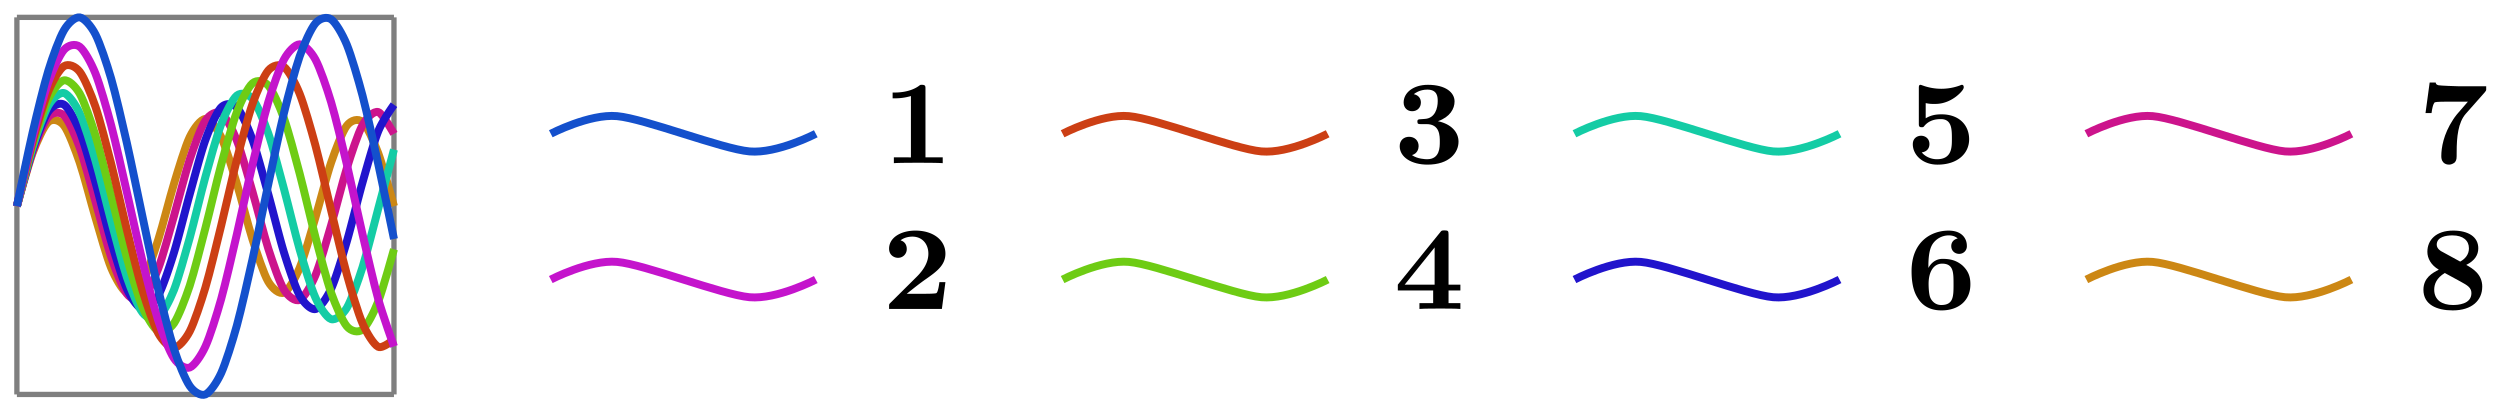 <svg xmlns="http://www.w3.org/2000/svg" xmlns:xlink="http://www.w3.org/1999/xlink" width="187.94" height="30.998"><defs><path id="b" d="M4.563 0v-.437H3.266v-5.157c0-.187 0-.297-.266-.297-.11 0-.125 0-.203.063-.688.516-1.656.516-1.828.516H.797v.437h.172a4.2 4.2 0 0 0 1.203-.172v4.61H.89V0c.343-.031 1.422-.031 1.828-.031.422 0 1.484 0 1.844.031m0 0"/><path id="c" d="M4.86-1.61c0-.718-.532-1.327-1.548-1.546.907-.313 1.25-.938 1.25-1.485 0-.671-.671-1.25-2-1.25-1.109 0-1.828.594-1.828 1.329 0 .406.282.656.641.656.39 0 .656-.281.656-.656 0-.297-.172-.547-.531-.625.063-.063.438-.344 1.016-.344.78 0 .78.593.78.875 0 .5-.187 1.281-.968 1.328l-.422.031c-.14.016-.14.11-.14.172 0 .188.093.188.265.188h.422c1 0 1 .874 1 1.328 0 .406 0 1.312-.953 1.312-.11 0-.734-.016-1.14-.312.406-.11.5-.47.5-.672 0-.422-.298-.703-.72-.703-.374 0-.702.25-.702.703 0 .843.906 1.39 2.093 1.39 1.64 0 2.328-.906 2.328-1.718m0 0"/><path id="d" d="M4.766-1.797c0-1.031-.72-1.875-2.078-1.875-.422 0-.797.063-1.188.297v-1.14c.313.062.453.062.64.062.25 0 .829 0 1.5-.453.204-.125.72-.563.72-.797 0-.031 0-.188-.141-.188 0 0-.047 0-.14.047a4.07 4.07 0 0 1-2.813 0c-.125-.047-.157-.047-.157-.047-.125 0-.125.125-.125.266v2.64c0 .157 0 .282.204.282.125 0 .14 0 .234-.125.375-.422.86-.485 1.219-.485.828 0 .828.782.828 1.485 0 .64 0 1.531-1.125 1.531-.485 0-.922-.234-1.14-.516.374-.046.577-.296.577-.624 0-.438-.343-.625-.625-.625s-.625.171-.625.64C.531-.64 1.25.11 2.391.11c1.53 0 2.375-.859 2.375-1.906m0 0"/><path id="e" d="M5.156-5.516v-.265H3.11c-.187 0-1.437-.047-1.546-.078-.172-.047-.188-.11-.204-.203H.906L.594-3.766h.453c.094-.75.25-.812.25-.812.125-.047.812-.047.984-.047h1.5c-.922 1.047-.922 1.063-1.11 1.344-.733 1.11-.89 2.14-.89 2.75 0 .625.485.64.578.64.235 0 .407-.14.454-.187.124-.188.124-.234.124-.75 0-1.156.11-2.234.688-2.89l1.438-1.626c.078-.093.093-.14.093-.172m0 0"/><path id="f" d="M4.766-2.016h-.453c-.016.125-.094.766-.235.829-.11.046-.781.046-.937.046H1.859c.485-.39 1.016-.812 1.47-1.125.75-.53 1.437-1.015 1.437-1.89 0-1.047-.953-1.735-2.25-1.735-1.11 0-1.985.532-1.985 1.36 0 .468.36.687.672.687a.65.65 0 0 0 .656-.672c0-.203-.078-.53-.468-.64.312-.25.718-.282.89-.282.735 0 1.203.547 1.203 1.282 0 .656-.375 1.234-.859 1.718l-2 1.985c-.094.094-.094.11-.094.281V0H4.5Zm0 0"/><path id="h" d="M5 0v-.437h-.89v-.954H5v-.437h-.89v-3.766c0-.265-.032-.312-.298-.312-.218 0-.234.015-.328.14L.297-1.828v.437h2.656v.954H1.922V0C2.25-.031 3.14-.031 3.5-.031c.375 0 1.172 0 1.5.031M3.063-1.828H.813l2.25-2.797Zm0 0"/><path id="j" d="M4.86-1.844c0-.484-.094-.968-.61-1.437-.469-.39-.937-.485-1.484-.485-.578 0-.922.407-1.063.688v-.156c0-1.125.219-1.485.313-1.641a1.47 1.47 0 0 1 1.218-.656c.172 0 .454.031.672.234-.36.078-.484.344-.484.563 0 .39.297.593.594.593a.57.57 0 0 0 .578-.609c0-.547-.375-1.14-1.375-1.14-1.297 0-2.781.827-2.781 3.046 0 .438.03 1.313.421 1.953.391.688 1.016 1 1.829 1 1.28 0 2.171-.734 2.171-1.953m-1.266-.015c0 .906 0 1.562-.922 1.562-.531 0-.766-.406-.828-.562-.125-.282-.125-1-.125-1.032 0-.921.39-1.515 1.015-1.515.86 0 .86.656.86 1.547m0 0"/><path id="l" d="M4.86-1.672c0-.953-.735-1.375-1.204-1.64.64-.313.906-.75.906-1.25 0-.86-.75-1.329-1.89-1.329-1.297 0-1.938.72-1.938 1.594 0 .484.266 1 .86 1.344-.485.25-1.156.61-1.156 1.515 0 1.11 1 1.547 2.203 1.547 1.453 0 2.218-.765 2.218-1.78m-1-2.89c0 .468-.282.796-.657 1l-1.375-.75c-.047-.016-.39-.204-.39-.516 0-.594.703-.703 1.187-.703.797 0 1.234.39 1.234.968m.187 3.375c0 .843-1.047.89-1.39.89-.798 0-1.407-.36-1.407-1.156 0-.406.172-.875.797-1.25l1.203.656c.484.266.797.438.797.86m0 0"/><clipPath id="a"><path d="M0 0h39v30.996H0Zm0 0"/></clipPath><clipPath id="g"><path d="M32 11h38v19.996H32Zm0 0"/></clipPath><clipPath id="i"><path d="M71 11h38v19.996H71Zm0 0"/></clipPath><clipPath id="k"><path d="M109 11h38v19.996h-38Zm0 0"/></clipPath><clipPath id="m"><path d="M148 11h38v19.996h-38Zm0 0"/></clipPath></defs><path fill="none" stroke="#7F7F7F" stroke-miterlimit="10" stroke-width=".399" d="M1.27 29.652h28.347M1.27 1.305h28.347M1.27 29.652V1.305M29.617 29.652V1.305"/><g fill="none" stroke-miterlimit="10" stroke-width=".598" clip-path="url(#a)"><path stroke="#CC8714" d="M1.27 15.5s.851-3.11 1.18-3.988c.327-.88.855-2.055 1.183-2.344.328-.285.851-.148 1.18.277.328.422.851 1.82 1.18 2.778.327.96.855 3.035 1.183 4.132.328 1.098.851 2.997 1.18 3.782.328.781.855 1.718 1.18 1.863.327.145.855-.27 1.183-.824.328-.551.851-2.145 1.18-3.168.328-1.02.855-3.133 1.183-4.203.324-1.07.852-2.828 1.18-3.504s.851-1.356 1.18-1.356.855.68 1.183 1.356.852 2.433 1.18 3.504c.328 1.07.851 3.18 1.18 4.203s.855 2.617 1.183 3.168c.328.554.852.969 1.18.824s.855-1.082 1.18-1.863c.327-.785.855-2.684 1.183-3.782s.852-3.171 1.18-4.132c.328-.957.855-2.356 1.183-2.778.324-.425.852-.562 1.18-.277.328.289.851 1.465 1.18 2.344s1.183 3.988 1.183 3.988"/><path stroke="#CC148C" d="M1.27 15.5s.851-3.184 1.18-4.113c.327-.93.855-2.219 1.183-2.594s.851-.43 1.18-.11.851 1.516 1.18 2.415c.327.894.855 2.902 1.183 4.043.328 1.14.851 3.214 1.18 4.175.328.965.855 2.336 1.18 2.766.327.43.855.594 1.183.328.328-.262.851-1.367 1.18-2.226.328-.86.855-2.825 1.183-3.961.324-1.137.852-3.235 1.18-4.227s.851-2.45 1.18-2.93c.328-.484.855-.757 1.183-.55s.852 1.218 1.18 2.039c.328.816.851 2.738 1.18 3.867s.855 3.246 1.183 4.265c.328 1.02.852 2.555 1.18 3.09s.855.914 1.18.766c.327-.148.855-1.063 1.183-1.84s.852-2.648 1.18-3.765c.328-1.118.855-3.25 1.183-4.297.324-1.043.852-2.653 1.18-3.239s.851-1.07 1.18-.98c.328.094 1.183 1.64 1.183 1.64"/><path stroke="#2114CC" d="M1.27 15.5s.851-3.27 1.18-4.254c.327-.988.855-2.39 1.183-2.86.328-.468.851-.718 1.18-.515.328.207.851 1.184 1.18 1.996.327.809.855 2.7 1.183 3.848.328 1.152.851 3.324 1.18 4.433.328 1.114.855 2.86 1.18 3.567.327.707.855 1.453 1.183 1.52.328.07.851-.434 1.18-1.024s.855-2.176 1.183-3.234c.324-1.055.852-3.2 1.18-4.375.328-1.172.851-3.176 1.18-4.082.328-.903.855-2.102 1.183-2.442a.816.816 0 0 1 1.18 0c.328.34.851 1.54 1.18 2.442.328.906.855 2.91 1.183 4.082.328 1.175.852 3.32 1.18 4.375.328 1.058.855 2.644 1.18 3.234.327.59.855 1.094 1.183 1.023.328-.066.852-.812 1.18-1.52.328-.706.855-2.452 1.183-3.566.324-1.109.852-3.28 1.18-4.433.328-1.149.851-3.04 1.18-3.848.328-.812 1.183-1.996 1.183-1.996"/><path stroke="#14CCA5" d="M1.27 15.5s.851-3.371 1.18-4.418c.327-1.05.855-2.57 1.183-3.14.328-.567.851-1.024 1.18-.946.328.082.851.82 1.18 1.524.327.703.855 2.425 1.183 3.55.328 1.121.851 3.328 1.18 4.543s.855 3.266 1.18 4.223c.327.957.855 2.254 1.183 2.672.328.422.851.59 1.18.351.328-.238.855-1.246 1.183-2.074.324-.828.852-2.722 1.18-3.898.328-1.18.851-3.407 1.18-4.59.328-1.188.855-3.102 1.183-3.95.328-.85.852-1.898 1.18-2.163.328-.266.851-.145 1.18.25.328.394.855 1.652 1.183 2.59.328.94.852 2.968 1.18 4.18.328 1.214.855 3.425 1.18 4.558.327 1.133.855 2.886 1.183 3.613.328.723.852 1.508 1.18 1.617.328.106.855-.305 1.183-.847.324-.543.852-2.028 1.18-3.063s.851-3.168 1.18-4.395 1.183-4.445 1.183-4.445"/><path stroke="#6ECC14" d="M1.27 15.5s.851-3.496 1.18-4.613c.327-1.117.855-2.774 1.183-3.446.328-.671.851-1.343 1.18-1.402.328-.055.851.426 1.18 1 .327.574.855 2.086 1.183 3.145.328 1.058.851 3.218 1.18 4.492.328 1.277.855 3.531 1.18 4.699.327 1.168.855 2.957 1.183 3.723.328.761.851 1.625 1.18 1.793.328.164.855-.118 1.183-.59.324-.473.852-1.828 1.18-2.82.328-.993.851-3.075 1.18-4.336s.855-3.543 1.183-4.75c.328-1.211.852-3.118 1.18-3.97.328-.85.851-1.89 1.18-2.167.328-.278.855-.195 1.183.172s.852 1.554 1.18 2.472c.328.922.855 2.91 1.18 4.149.327 1.238.855 3.527 1.183 4.765.328 1.243.852 3.25 1.18 4.184.328.93.855 2.148 1.183 2.531.324.387.852.504 1.18.242.328-.257.851-1.27 1.18-2.109.328-.836 1.183-3.926 1.183-3.926"/><path stroke="#CC3F14" d="M1.27 15.5s.851-3.648 1.18-4.848c.327-1.199.855-3 1.183-3.789.328-.785.851-1.687 1.18-1.89.328-.207.851-.008 1.18.418.327.422.855 1.675 1.183 2.632s.851 2.993 1.18 4.274c.328 1.285.855 3.648 1.18 4.976.327 1.329.855 3.508 1.183 4.59.328 1.078.851 2.598 1.18 3.192.328.593.855 1.117 1.183 1.097.324-.02.852-.609 1.18-1.238s.851-2.2 1.18-3.3c.328-1.106.855-3.313 1.183-4.645s.852-3.692 1.18-4.965c.328-1.27.851-3.266 1.18-4.2.328-.929.855-2.12 1.183-2.507s.852-.516 1.18-.274c.328.247.855 1.207 1.18 2.028.327.816.855 2.664 1.183 3.879s.852 3.535 1.18 4.879c.328 1.347.855 3.636 1.183 4.816.324 1.18.852 2.934 1.18 3.691.328.754.851 1.59 1.18 1.758.328.164 1.183-.562 1.183-.562"/><path stroke="#C414CC" d="M1.27 15.5s.851-3.848 1.18-5.145c.327-1.293.855-3.261 1.183-4.18.328-.917.851-2.066 1.18-2.433.328-.37.851-.48 1.18-.23.327.246.855 1.195 1.183 2.015s.851 2.649 1.18 3.887c.328 1.234.855 3.606 1.18 5.027.327 1.422.855 3.883 1.183 5.223.328 1.344.851 3.438 1.18 4.445.328 1.012.855 2.344 1.183 2.832.324.489.852.813 1.18.688s.851-.871 1.18-1.586c.328-.711.855-2.387 1.183-3.559.328-1.168.852-3.464 1.18-4.87.328-1.403.851-3.884 1.18-5.262.328-1.38.855-3.582 1.183-4.676s.852-2.606 1.18-3.207c.328-.606.855-1.14 1.18-1.14.327 0 .855.534 1.183 1.14.328.601.852 2.113 1.18 3.207s.855 3.297 1.183 4.676c.324 1.378.852 3.859 1.18 5.261.328 1.407.851 3.7 1.18 4.871.328 1.168 1.183 3.559 1.183 3.559"/><path stroke="#1450CC" d="M1.27 15.5s.851-4.117 1.18-5.531c.327-1.414.855-3.586 1.183-4.656s.851-2.493 1.18-3.047c.328-.559.851-1.008 1.18-.961.327.043.855.64 1.183 1.28.328.638.851 2.188 1.18 3.321.328 1.13.855 3.387 1.18 4.836.327 1.445.855 4.051 1.183 5.582.328 1.535.851 4.082 1.18 5.457.328 1.38.855 3.465 1.183 4.469.324 1.004.852 2.293 1.18 2.766s.851.77 1.18.636c.328-.136.855-.882 1.183-1.601s.852-2.387 1.18-3.578c.328-1.192.851-3.524 1.18-4.996s.855-4.098 1.183-5.622c.328-1.527.852-4.03 1.18-5.363.328-1.336.855-3.324 1.18-4.258.327-.937.855-2.093 1.183-2.48s.852-.527 1.18-.305.855 1.114 1.183 1.91c.324.797.852 2.582 1.18 3.829.328 1.242.851 3.644 1.18 5.14s1.183 5.64 1.183 5.64"/></g><use xlink:href="#b" x="66.307" y="12.267"/><path fill="none" stroke="#1450CC" stroke-miterlimit="10" stroke-width=".598" d="M41.406 10.055s2.907-1.512 4.98-1.325c2.075.184 7.887 2.47 9.962 2.653 2.074.183 4.98-1.328 4.98-1.328"/><use xlink:href="#c" x="104.786" y="12.267"/><path fill="none" stroke="#CC3F14" stroke-miterlimit="10" stroke-width=".598" d="M79.883 10.055s2.91-1.512 4.98-1.325c2.075.184 7.89 2.47 9.965 2.653 2.074.183 4.98-1.328 4.98-1.328"/><use xlink:href="#d" x="143.266" y="12.267"/><path fill="none" stroke="#14CCA5" stroke-miterlimit="10" stroke-width=".598" d="M118.363 10.055s2.907-1.512 4.98-1.325c2.075.184 7.891 2.47 9.966 2.653s4.98-1.328 4.98-1.328"/><use xlink:href="#e" x="181.746" y="12.267"/><path fill="none" stroke="#CC148C" stroke-miterlimit="10" stroke-width=".598" d="M156.844 10.055s2.906-1.512 4.98-1.325c2.074.184 7.89 2.47 9.961 2.653 2.074.183 4.985-1.328 4.985-1.328"/><use xlink:href="#f" x="66.307" y="23.226"/><g clip-path="url(#g)"><path fill="none" stroke="#C414CC" stroke-miterlimit="10" stroke-width=".598" d="M41.406 21.016s2.907-1.512 4.98-1.328c2.075.183 7.887 2.468 9.962 2.656 2.074.183 4.98-1.328 4.98-1.328"/></g><use xlink:href="#h" x="104.786" y="23.226"/><g clip-path="url(#i)"><path fill="none" stroke="#6ECC14" stroke-miterlimit="10" stroke-width=".598" d="M79.883 21.016s2.91-1.512 4.98-1.328c2.075.183 7.89 2.468 9.965 2.656 2.074.183 4.98-1.328 4.98-1.328"/></g><use xlink:href="#j" x="143.266" y="23.226"/><g clip-path="url(#k)"><path fill="none" stroke="#2114CC" stroke-miterlimit="10" stroke-width=".598" d="M118.363 21.016s2.907-1.512 4.98-1.328c2.075.183 7.891 2.468 9.966 2.656 2.074.183 4.98-1.328 4.98-1.328"/></g><use xlink:href="#l" x="181.746" y="23.226"/><g clip-path="url(#m)"><path fill="none" stroke="#CC8714" stroke-miterlimit="10" stroke-width=".598" d="M156.844 21.016s2.906-1.512 4.98-1.328 7.89 2.468 9.961 2.656c2.074.183 4.985-1.328 4.985-1.328"/></g></svg>